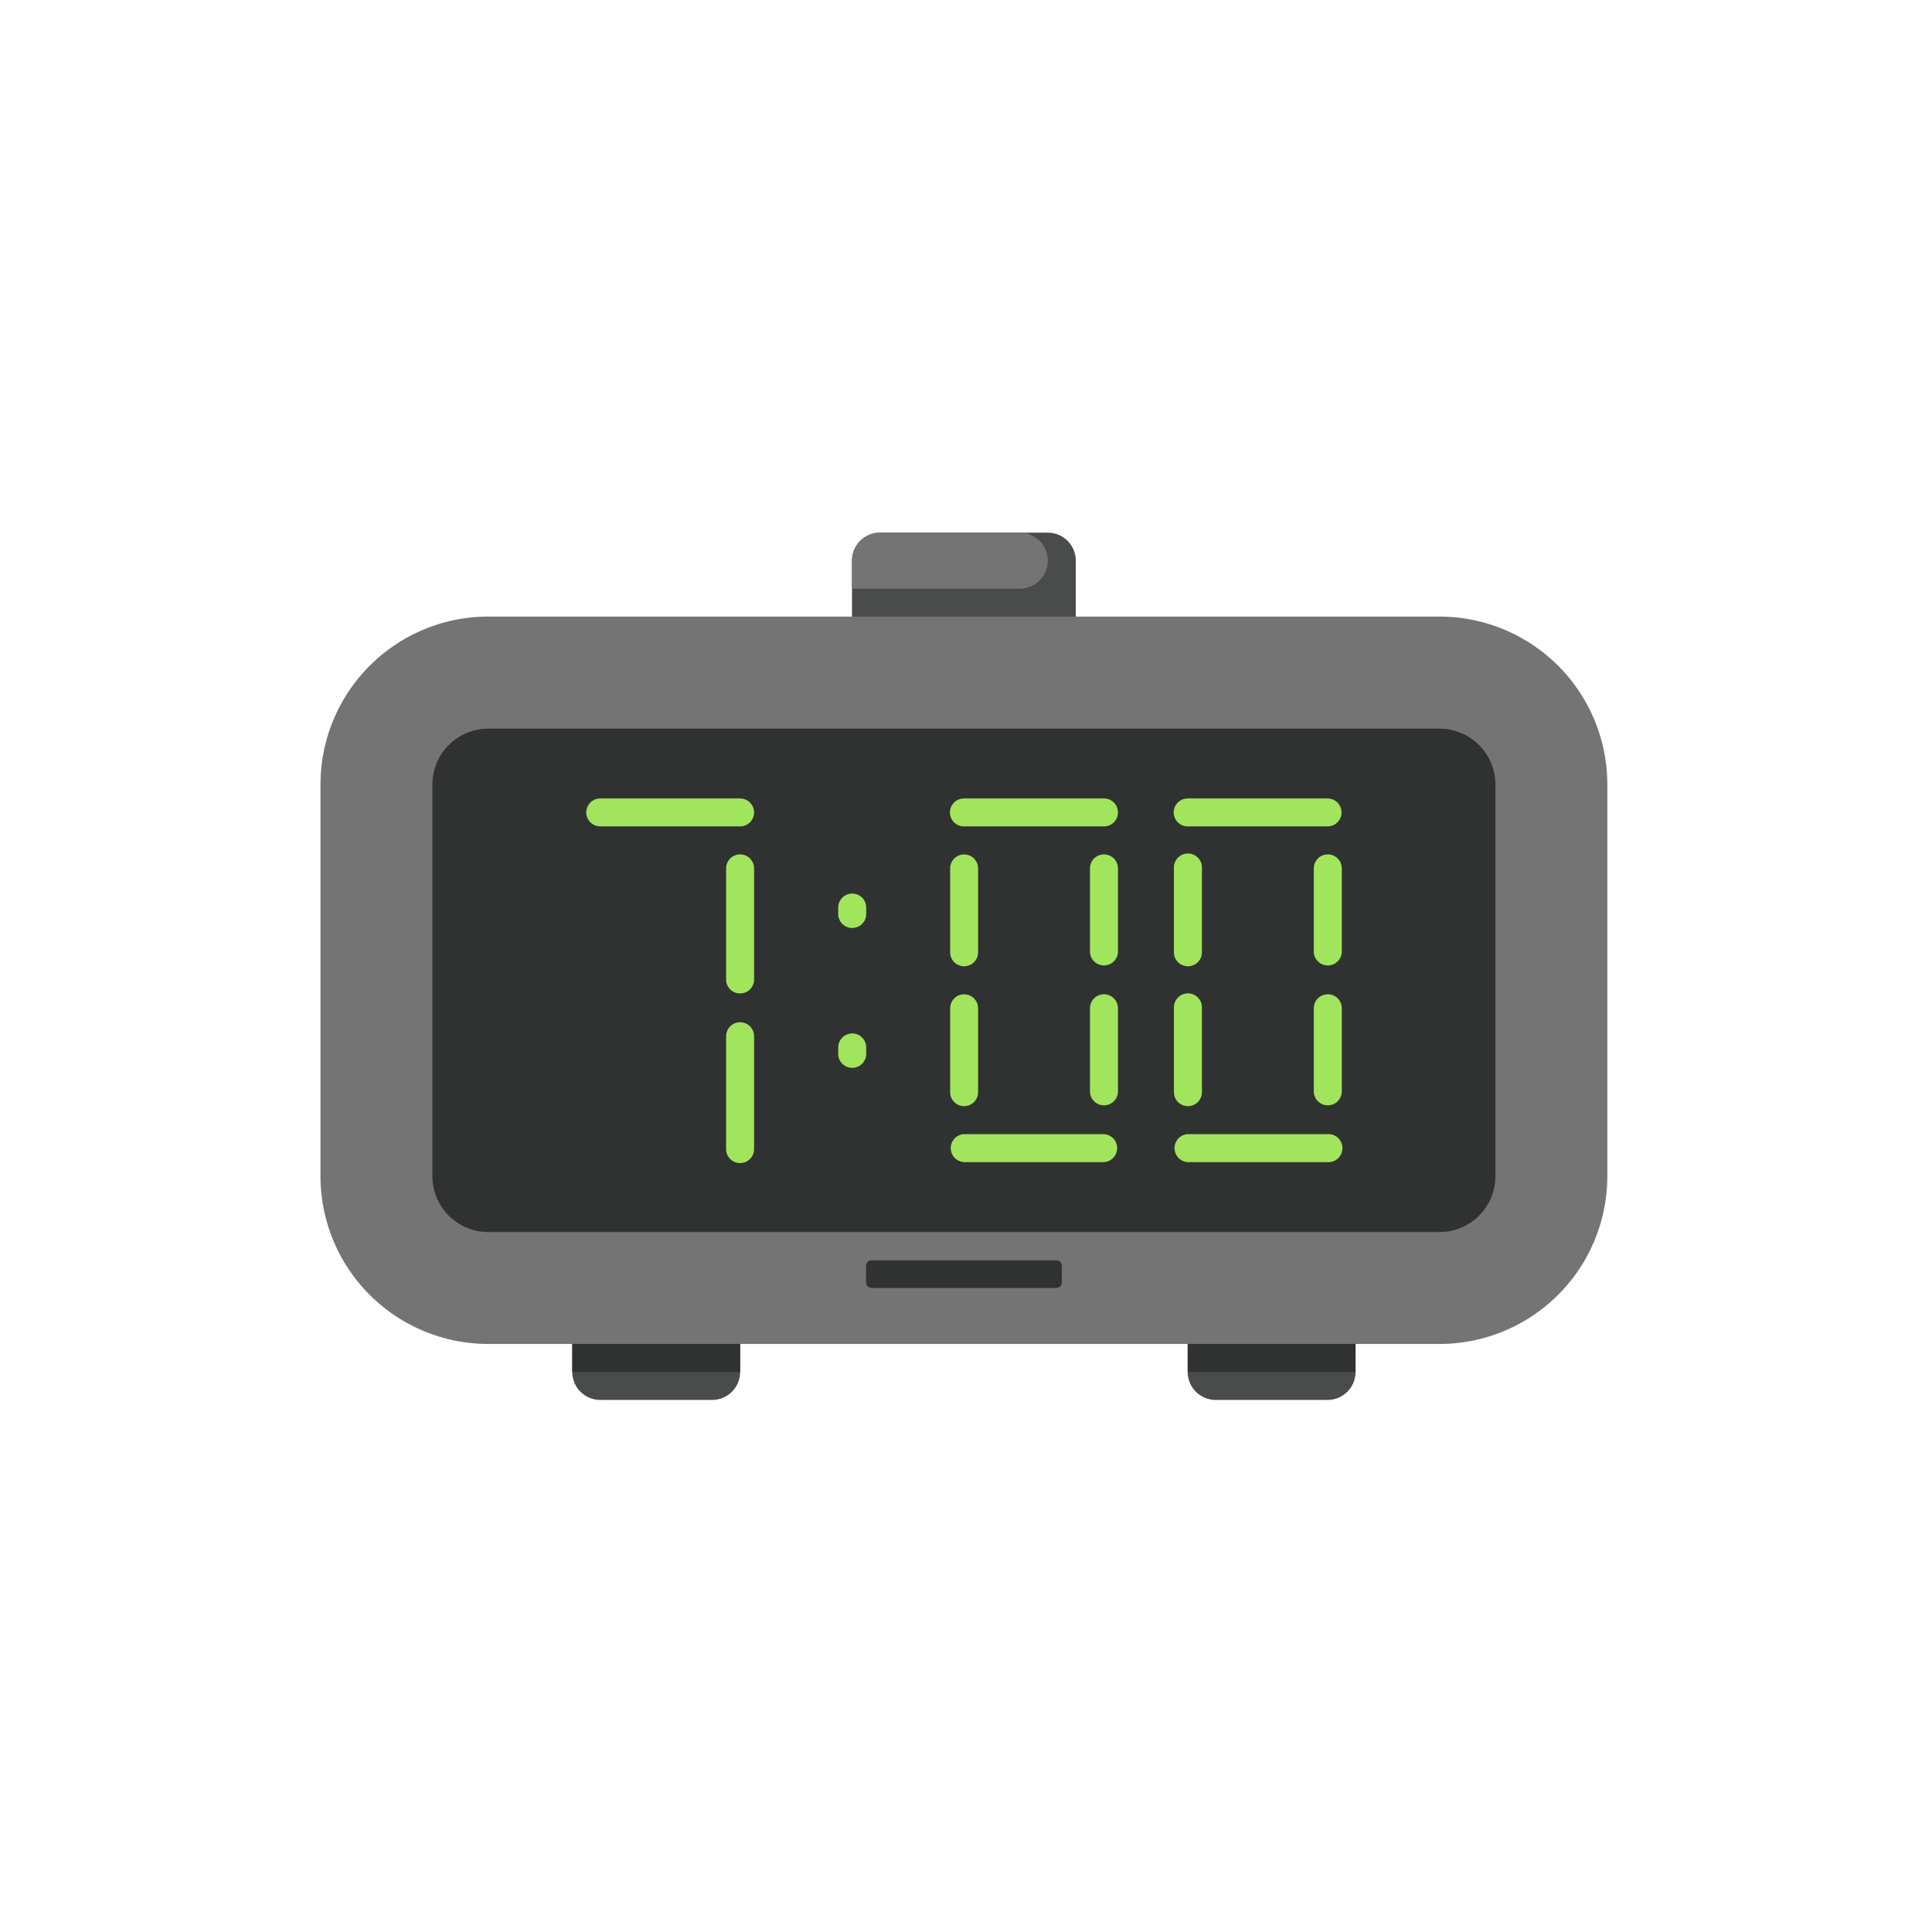 <svg id="Capa_1" data-name="Capa 1" xmlns="http://www.w3.org/2000/svg" viewBox="0 0 350 350"><defs><style>.cls-1{fill:#4a4c4c;}.cls-2{fill:#303232;}.cls-3{fill:#747474;}.cls-4{fill:#a1e55c;}</style></defs><title>tarde_1</title><g id="_Grupo_" data-name="&lt;Grupo&gt;"><path id="_Trazado_compuesto_" data-name="&lt;Trazado compuesto&gt;" class="cls-1" d="M134.08,248.54a5.07,5.07,0,0,1-5.07,5.07H108.74a5.07,5.07,0,0,1-5.07-5.07V213.06h30.41Zm111.49-35.48H215.16v35.48a5.07,5.07,0,0,0,5.07,5.07H240.5a5.07,5.07,0,0,0,5.07-5.07ZM189.82,96.5h-30.4a5.07,5.07,0,0,0-5.07,5.07V132a5.07,5.07,0,0,0,5.07,5.06h30.4a5.07,5.07,0,0,0,5.07-5.06V101.57A5.07,5.07,0,0,0,189.82,96.5Z"/><path id="_Trazado_compuesto_2" data-name="&lt;Trazado compuesto&gt;" class="cls-2" d="M134.08,248.54H103.67V218.13h30.41Zm111.49-30.41H215.16v30.41h30.41Z"/><path id="_Trazado_compuesto_3" data-name="&lt;Trazado compuesto&gt;" class="cls-3" d="M260.77,243.47H88.46a30.4,30.4,0,0,1-30.4-30.41V142.11a30.41,30.41,0,0,1,30.4-30.41H260.77a30.41,30.41,0,0,1,30.41,30.41v70.95A30.4,30.4,0,0,1,260.77,243.47Zm-70.95-141.9h0a5.07,5.07,0,0,0-5.07-5.07H159.42a5.07,5.07,0,0,0-5.07,5.07v5.07h30.4A5.07,5.07,0,0,0,189.82,101.57Z"/><path id="_Trazado_compuesto_4" data-name="&lt;Trazado compuesto&gt;" class="cls-2" d="M260.77,223.2H88.46a10.14,10.14,0,0,1-10.13-10.14V142.11A10.13,10.13,0,0,1,88.46,132H260.77a10.13,10.13,0,0,1,10.14,10.13v70.95A10.14,10.14,0,0,1,260.77,223.2Zm-68.41,9.12v-3a1,1,0,0,0-1-1H157.89a1,1,0,0,0-1,1v3a1,1,0,0,0,1,1h33.45A1,1,0,0,0,192.36,232.32Z"/><path id="_Trazado_compuesto_5" data-name="&lt;Trazado compuesto&gt;" class="cls-4" d="M136.61,147.18a2.53,2.53,0,0,1-2.53,2.53H108.74a2.53,2.53,0,1,1,0-5.06h25.34A2.53,2.53,0,0,1,136.61,147.18Zm-2.53,7.6a2.54,2.54,0,0,0-2.54,2.54v20.27a2.54,2.54,0,0,0,5.07,0V157.32A2.54,2.54,0,0,0,134.08,154.78Zm0,30.41a2.54,2.54,0,0,0-2.54,2.53V208a2.54,2.54,0,1,0,5.07,0V187.72A2.53,2.53,0,0,0,134.08,185.19ZM200,144.65H174.62a2.53,2.53,0,0,0,0,5.06H200a2.53,2.53,0,1,0,0-5.06Zm0,60.81H174.62a2.54,2.54,0,0,0,0,5.07H200a2.54,2.54,0,0,0,0-5.07Zm-25.34-30.41a2.53,2.53,0,0,0,2.53-2.53v-15.2a2.53,2.53,0,1,0-5.06,0v15.2A2.53,2.53,0,0,0,174.62,175.05Zm0,25.34a2.53,2.53,0,0,0,2.53-2.53v-15.2a2.53,2.53,0,1,0-5.06,0v15.2A2.53,2.53,0,0,0,174.62,200.39ZM200,154.78a2.54,2.54,0,0,0-2.54,2.54v15.2a2.54,2.54,0,0,0,5.07,0v-15.2A2.54,2.54,0,0,0,200,154.78Zm0,25.34a2.54,2.54,0,0,0-2.54,2.54v15.2a2.54,2.54,0,0,0,5.07,0v-15.2A2.54,2.54,0,0,0,200,180.12Zm15.2-30.41H240.5a2.53,2.53,0,1,0,0-5.06H215.16a2.53,2.53,0,1,0,0,5.06Zm25.34,55.75H215.16a2.54,2.54,0,0,0,0,5.07H240.5a2.54,2.54,0,1,0,0-5.07Zm-25.34-30.41a2.54,2.54,0,0,0,2.54-2.53v-15.2a2.54,2.54,0,1,0-5.07,0v15.2A2.53,2.53,0,0,0,215.16,175.05Zm0,25.34a2.54,2.54,0,0,0,2.54-2.53v-15.2a2.54,2.54,0,1,0-5.07,0v15.2A2.53,2.53,0,0,0,215.16,200.39Zm25.34-45.61a2.54,2.54,0,0,0-2.53,2.54v15.2a2.54,2.54,0,0,0,5.07,0v-15.2A2.54,2.54,0,0,0,240.5,154.78Zm0,25.34a2.54,2.54,0,0,0-2.53,2.54v15.2a2.54,2.54,0,0,0,5.07,0v-15.2A2.54,2.54,0,0,0,240.5,180.12Zm-86.15-18.24a2.54,2.54,0,0,0-2.54,2.53v1a2.54,2.54,0,1,0,5.07,0v-1A2.53,2.53,0,0,0,154.35,161.88Zm0,25.34a2.54,2.54,0,0,0-2.54,2.53v1a2.54,2.54,0,1,0,5.07,0v-1A2.53,2.53,0,0,0,154.35,187.22Z"/></g></svg>
